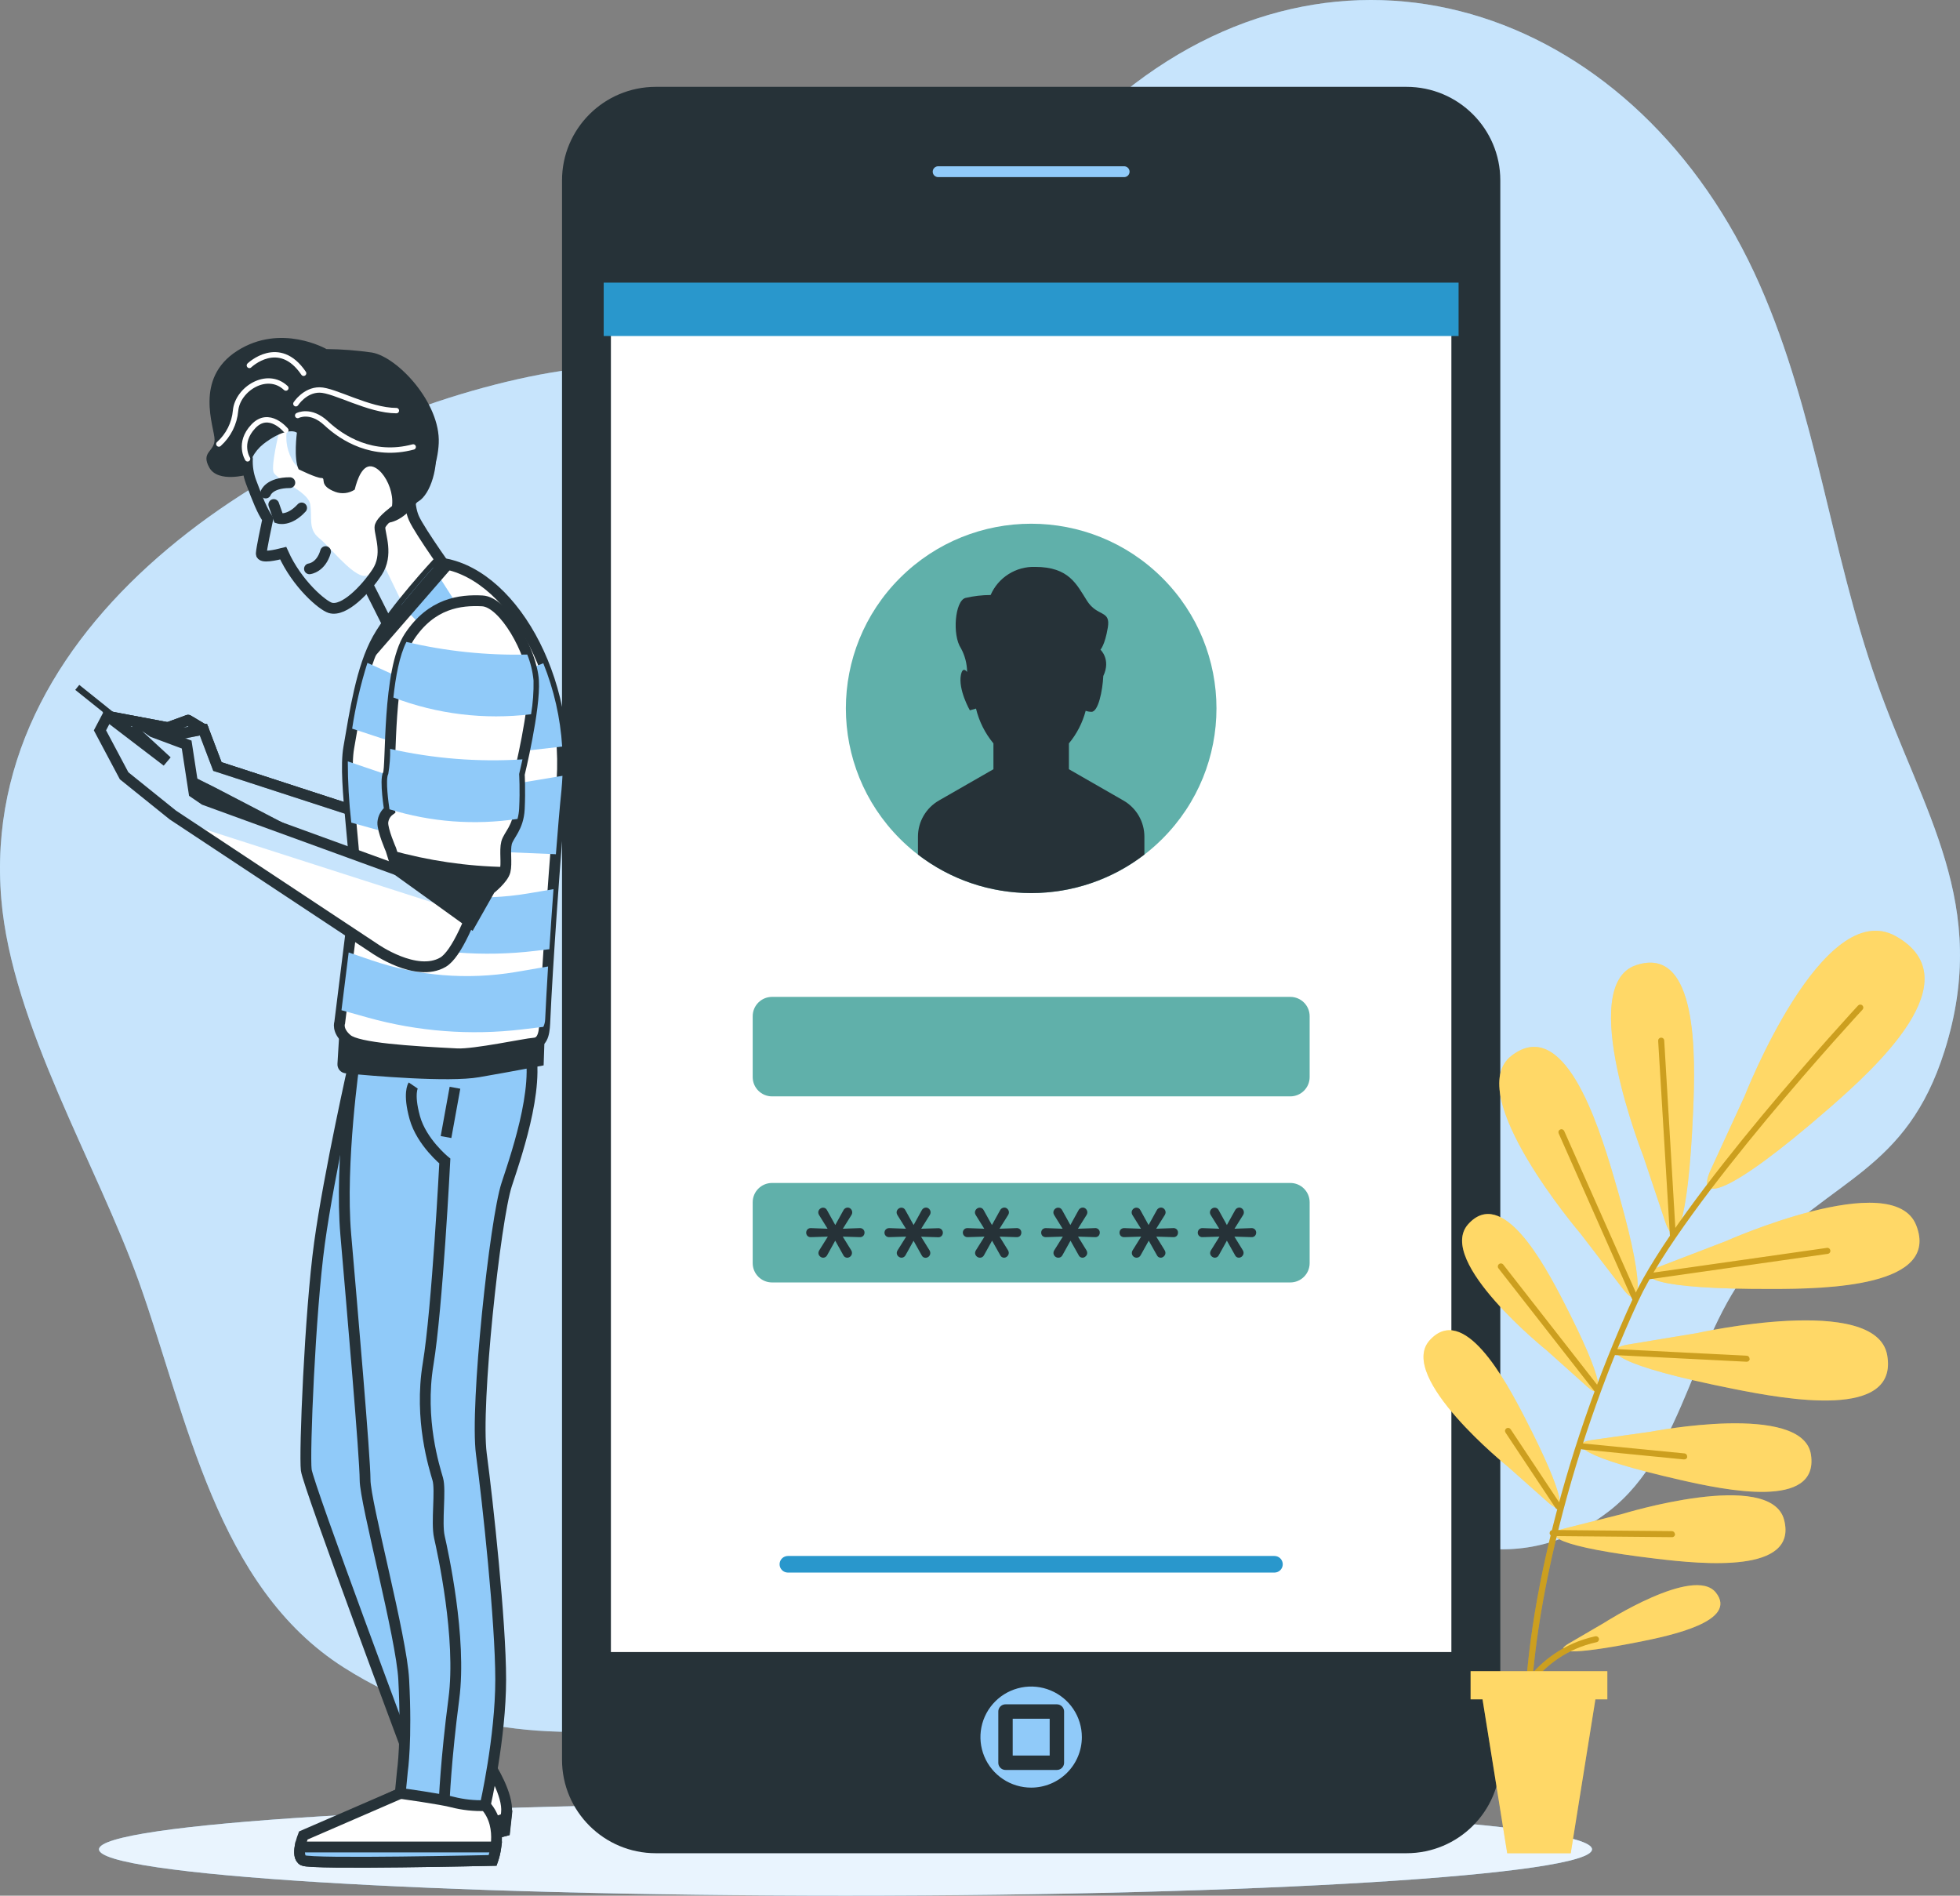 <svg width="182" height="176" viewBox="0 0 182 176" fill="none" xmlns="http://www.w3.org/2000/svg">
<rect x="0" y="0" width="182" height="176" fill="#808080" stroke="none"/>
<path d="M163.409 26.447C152.252 1.097 125.471 -8.448 104.341 8.572C96.09 15.213 90.942 25.781 80.839 30.021C71.359 33.998 59.35 32.828 49.099 34.982C27.269 39.539 -2.121 56.833 0.121 83.479C1.103 95.151 9.004 108.114 12.91 119.035C17.395 131.601 20.085 147.321 31.955 154.833C52.305 167.729 76.852 157.187 95.184 146.789C105.05 141.199 110.48 137.763 121.104 139.68C130.938 141.467 139.794 147.723 149.404 140.301C156.619 134.729 157.216 123.436 163.274 116.805C170.099 109.334 177.019 108.793 180.566 97.564C184.866 83.939 178.53 75.426 174.247 63.254C169.965 51.082 168.664 38.373 163.409 26.447Z" fill="#90CAF9"/>
<g opacity="0.7">
<path opacity="0.7" d="M163.409 26.447C152.252 1.097 125.471 -8.448 104.341 8.572C96.09 15.213 90.942 25.781 80.839 30.021C71.359 33.998 59.35 32.828 49.099 34.982C27.269 39.539 -2.121 56.833 0.121 83.479C1.103 95.151 9.004 108.114 12.91 119.035C17.395 131.601 20.085 147.321 31.955 154.833C52.305 167.729 76.852 157.187 95.184 146.789C105.05 141.199 110.48 137.763 121.104 139.68C130.938 141.467 139.794 147.723 149.404 140.301C156.619 134.729 157.216 123.436 163.274 116.805C170.099 109.334 177.019 108.793 180.566 97.564C184.866 83.939 178.53 75.426 174.247 63.254C169.965 51.082 168.664 38.373 163.409 26.447Z" fill="white"/>
</g>
<path d="M78.512 176C116.795 176 147.83 174.073 147.83 171.697C147.83 169.32 116.795 167.394 78.512 167.394C40.228 167.394 9.193 169.32 9.193 171.697C9.193 174.073 40.228 176 78.512 176Z" fill="#90CAF9"/>
<path opacity="0.8" d="M78.512 176C116.795 176 147.83 174.073 147.83 171.697C147.83 169.32 116.795 167.394 78.512 167.394C40.228 167.394 9.193 169.32 9.193 171.697C9.193 174.073 40.228 176 78.512 176Z" fill="white"/>
<path d="M130.601 8.063H60.901C56.089 8.063 52.188 11.95 52.188 16.745V163.376C52.188 168.172 56.089 172.059 60.901 172.059H130.601C135.413 172.059 139.314 168.172 139.314 163.376V16.745C139.314 11.95 135.413 8.063 130.601 8.063Z" fill="#263238"/>
<path d="M135.44 26.071H56.058V154.05H135.44V26.071Z" fill="white" stroke="#263238" stroke-width="1.337" stroke-miterlimit="10"/>
<path d="M107.918 77.894C114.638 71.198 114.638 60.342 107.918 53.646C101.199 46.95 90.304 46.95 83.585 53.646C76.865 60.342 76.865 71.198 83.585 77.894C90.304 84.59 101.199 84.59 107.918 77.894Z" fill="#60B0AA"/>
<path d="M118.341 146.003H73.166C73.064 146.003 72.964 145.984 72.87 145.945C72.775 145.907 72.69 145.851 72.618 145.779C72.546 145.708 72.489 145.623 72.45 145.529C72.41 145.436 72.39 145.335 72.39 145.234C72.39 145.132 72.409 145.032 72.448 144.937C72.487 144.843 72.544 144.758 72.616 144.686C72.688 144.614 72.774 144.557 72.869 144.519C72.963 144.48 73.064 144.46 73.166 144.461H118.341C118.443 144.461 118.544 144.481 118.637 144.52C118.731 144.559 118.817 144.616 118.888 144.688C118.96 144.759 119.017 144.845 119.055 144.939C119.094 145.032 119.113 145.133 119.113 145.234C119.113 145.438 119.031 145.633 118.887 145.778C118.742 145.922 118.546 146.003 118.341 146.003Z" fill="#2997CC"/>
<path d="M119.812 92.554H71.691C70.698 92.554 69.893 93.356 69.893 94.346V99.999C69.893 100.989 70.698 101.791 71.691 101.791H119.812C120.805 101.791 121.61 100.989 121.61 99.999V94.346C121.61 93.356 120.805 92.554 119.812 92.554Z" fill="#60B0AA"/>
<path d="M119.812 109.83H71.691C70.698 109.83 69.893 110.632 69.893 111.622V117.274C69.893 118.264 70.698 119.066 71.691 119.066H119.812C120.805 119.066 121.61 118.264 121.61 117.274V111.622C121.61 110.632 120.805 109.83 119.812 109.83Z" fill="#60B0AA"/>
<path d="M104.319 74.323L99.256 71.418V69.019C99.989 68.135 100.52 67.102 100.812 65.993C100.986 66.055 101.17 66.087 101.354 66.087C101.982 66.087 102.381 64.148 102.449 62.763C103.18 61.221 102.184 60.318 102.184 60.318C102.184 60.318 102.597 59.907 102.87 58.258C103.144 56.609 101.906 57.297 100.942 55.787C99.978 54.277 99.287 52.632 96.121 52.632C95.249 52.604 94.388 52.837 93.651 53.303C92.913 53.768 92.334 54.444 91.987 55.242C91.199 55.245 90.413 55.336 89.646 55.515C88.677 55.787 88.404 58.946 89.229 60.184C89.598 60.861 89.795 61.617 89.803 62.387C89.583 62.119 89.354 62.048 89.229 62.655C88.955 64.027 90.058 65.949 90.058 65.949L90.628 65.788C90.915 66.973 91.468 68.078 92.247 69.019V71.418L87.184 74.323C86.593 74.663 86.102 75.152 85.76 75.741C85.418 76.33 85.238 76.998 85.238 77.678V79.341C88.249 81.659 91.946 82.916 95.751 82.916C99.556 82.916 103.254 81.659 106.265 79.341V77.678C106.265 76.998 106.085 76.329 105.744 75.74C105.402 75.151 104.91 74.662 104.319 74.323Z" fill="#263238"/>
<path d="M76.444 116.77C76.328 116.768 76.217 116.721 76.135 116.64C76.091 116.601 76.055 116.552 76.031 116.498C76.008 116.445 75.995 116.386 75.996 116.327C75.997 116.247 76.02 116.168 76.063 116.099L76.87 114.812L75.296 114.861C75.237 114.865 75.177 114.856 75.122 114.836C75.066 114.815 75.016 114.782 74.973 114.741C74.9 114.659 74.86 114.553 74.86 114.444C74.86 114.334 74.9 114.228 74.973 114.146C75.015 114.103 75.065 114.07 75.121 114.048C75.177 114.026 75.237 114.017 75.296 114.021L76.848 114.079L76.05 112.797C76.006 112.727 75.983 112.647 75.982 112.565C75.982 112.506 75.994 112.447 76.018 112.393C76.042 112.339 76.077 112.291 76.121 112.252C76.204 112.17 76.315 112.124 76.431 112.122C76.507 112.123 76.582 112.145 76.646 112.186C76.71 112.227 76.762 112.286 76.794 112.355L77.561 113.735L78.319 112.364C78.355 112.29 78.41 112.228 78.479 112.184C78.547 112.14 78.627 112.116 78.709 112.113C78.766 112.114 78.822 112.126 78.873 112.149C78.925 112.172 78.971 112.205 79.009 112.247C79.092 112.332 79.137 112.446 79.135 112.565C79.135 112.641 79.115 112.717 79.076 112.784L78.265 114.079L79.839 114.021C79.899 114.017 79.959 114.026 80.014 114.048C80.07 114.07 80.12 114.103 80.162 114.146C80.238 114.226 80.28 114.332 80.278 114.441C80.278 114.552 80.237 114.659 80.162 114.741C80.12 114.782 80.069 114.815 80.013 114.836C79.958 114.856 79.898 114.865 79.839 114.861L78.256 114.812L79.045 116.086C79.089 116.157 79.113 116.239 79.112 116.323C79.112 116.441 79.065 116.555 78.981 116.639C78.897 116.722 78.783 116.77 78.664 116.77C78.587 116.769 78.512 116.745 78.448 116.702C78.385 116.659 78.335 116.599 78.305 116.528L77.556 115.188L76.812 116.528C76.779 116.598 76.727 116.658 76.662 116.701C76.597 116.743 76.522 116.767 76.444 116.77Z" fill="#263238"/>
<path d="M83.718 116.769C83.602 116.768 83.491 116.721 83.409 116.64C83.364 116.601 83.329 116.552 83.305 116.498C83.281 116.444 83.269 116.386 83.269 116.327C83.271 116.246 83.294 116.168 83.337 116.099L84.144 114.812L82.574 114.861C82.514 114.864 82.455 114.855 82.398 114.834C82.342 114.813 82.291 114.782 82.247 114.741C82.188 114.68 82.148 114.602 82.133 114.518C82.119 114.434 82.13 114.348 82.165 114.27C82.2 114.192 82.258 114.127 82.331 114.083C82.404 114.038 82.489 114.017 82.574 114.021L84.121 114.079L83.323 112.797C83.28 112.727 83.257 112.647 83.256 112.565C83.256 112.506 83.268 112.447 83.292 112.393C83.316 112.339 83.351 112.291 83.395 112.252C83.478 112.17 83.588 112.124 83.704 112.122C83.781 112.123 83.856 112.145 83.92 112.186C83.984 112.227 84.035 112.286 84.068 112.355L84.835 113.735L85.592 112.364C85.628 112.29 85.684 112.228 85.752 112.184C85.821 112.14 85.901 112.116 85.983 112.113C86.039 112.113 86.095 112.125 86.147 112.148C86.199 112.171 86.245 112.205 86.283 112.247C86.325 112.289 86.357 112.339 86.38 112.393C86.402 112.447 86.413 112.506 86.413 112.565C86.411 112.642 86.39 112.717 86.35 112.784L85.539 114.079L87.117 114.03C87.176 114.026 87.235 114.035 87.29 114.057C87.345 114.079 87.395 114.112 87.435 114.155C87.512 114.234 87.554 114.341 87.552 114.45C87.552 114.561 87.51 114.668 87.435 114.75C87.394 114.791 87.344 114.823 87.289 114.844C87.234 114.865 87.176 114.874 87.117 114.87L85.53 114.821L86.319 116.095C86.363 116.166 86.386 116.248 86.386 116.332C86.386 116.45 86.339 116.564 86.255 116.648C86.171 116.731 86.057 116.778 85.938 116.778C85.861 116.777 85.786 116.754 85.722 116.711C85.658 116.668 85.609 116.608 85.579 116.537L84.83 115.197L84.086 116.537C84.051 116.605 83.999 116.663 83.934 116.704C83.869 116.745 83.795 116.768 83.718 116.769Z" fill="#263238"/>
<path d="M90.996 116.769C90.878 116.769 90.765 116.722 90.682 116.64C90.638 116.6 90.603 116.552 90.579 116.498C90.555 116.444 90.542 116.386 90.543 116.327C90.544 116.246 90.567 116.168 90.61 116.099L91.417 114.812L89.848 114.861C89.763 114.865 89.68 114.843 89.608 114.799C89.536 114.755 89.478 114.69 89.443 114.613C89.408 114.537 89.397 114.451 89.41 114.368C89.424 114.285 89.463 114.208 89.52 114.146C89.563 114.103 89.614 114.07 89.67 114.048C89.727 114.027 89.787 114.018 89.848 114.021L91.395 114.079L90.597 112.797C90.553 112.727 90.53 112.647 90.529 112.565C90.531 112.506 90.544 112.448 90.568 112.394C90.591 112.341 90.626 112.292 90.668 112.252C90.752 112.169 90.865 112.123 90.982 112.122C91.058 112.124 91.132 112.146 91.195 112.187C91.259 112.228 91.309 112.286 91.341 112.355L92.108 113.735L92.866 112.364C92.902 112.29 92.957 112.228 93.026 112.184C93.095 112.14 93.174 112.116 93.256 112.113C93.313 112.113 93.369 112.125 93.421 112.148C93.472 112.171 93.519 112.205 93.556 112.247C93.598 112.289 93.631 112.339 93.653 112.393C93.675 112.447 93.687 112.506 93.686 112.565C93.685 112.642 93.663 112.717 93.624 112.784L92.812 114.079L94.39 114.021C94.448 114.016 94.507 114.022 94.562 114.041C94.618 114.06 94.668 114.09 94.711 114.13C94.753 114.169 94.787 114.218 94.809 114.272C94.831 114.325 94.841 114.383 94.839 114.441C94.84 114.552 94.8 114.658 94.727 114.741C94.684 114.782 94.634 114.815 94.578 114.835C94.523 114.856 94.463 114.865 94.404 114.861L92.821 114.812L93.606 116.086C93.65 116.157 93.673 116.239 93.673 116.323C93.671 116.381 93.659 116.439 93.635 116.493C93.611 116.546 93.577 116.595 93.534 116.635C93.495 116.677 93.448 116.711 93.395 116.734C93.343 116.757 93.286 116.769 93.229 116.769C93.153 116.768 93.079 116.745 93.016 116.702C92.953 116.659 92.904 116.598 92.875 116.528L92.121 115.188L91.377 116.528C91.343 116.601 91.29 116.662 91.222 116.705C91.154 116.747 91.076 116.77 90.996 116.769Z" fill="#263238"/>
<path d="M98.269 116.769C98.152 116.769 98.039 116.722 97.956 116.64C97.871 116.557 97.823 116.445 97.821 116.327C97.82 116.247 97.841 116.168 97.884 116.099L98.691 114.812L97.121 114.861C97.062 114.864 97.002 114.855 96.946 114.834C96.889 114.813 96.838 114.782 96.794 114.741C96.721 114.659 96.681 114.553 96.681 114.444C96.681 114.334 96.721 114.228 96.794 114.146C96.838 114.105 96.889 114.072 96.945 114.051C97.001 114.029 97.061 114.019 97.121 114.021L98.673 114.079L97.879 112.797C97.836 112.727 97.813 112.647 97.812 112.565C97.814 112.506 97.827 112.448 97.85 112.394C97.874 112.341 97.909 112.292 97.951 112.252C98.035 112.169 98.147 112.123 98.265 112.122C98.341 112.123 98.416 112.145 98.481 112.186C98.545 112.227 98.596 112.286 98.628 112.355L99.391 113.735L100.148 112.364C100.184 112.29 100.24 112.228 100.309 112.184C100.377 112.14 100.457 112.116 100.539 112.113C100.595 112.113 100.652 112.125 100.703 112.148C100.755 112.171 100.801 112.205 100.839 112.247C100.881 112.289 100.913 112.339 100.936 112.393C100.958 112.448 100.969 112.506 100.969 112.565C100.968 112.642 100.946 112.717 100.906 112.784L100.095 114.079L101.673 114.021C101.731 114.016 101.79 114.022 101.845 114.041C101.9 114.06 101.951 114.09 101.993 114.13C102.036 114.169 102.069 114.218 102.091 114.272C102.113 114.325 102.124 114.383 102.122 114.441C102.123 114.552 102.083 114.658 102.009 114.741C101.967 114.782 101.917 114.815 101.861 114.836C101.805 114.856 101.746 114.865 101.687 114.861L100.104 114.812L100.888 116.086C100.933 116.157 100.956 116.239 100.956 116.323C100.956 116.382 100.944 116.44 100.92 116.494C100.896 116.548 100.861 116.596 100.817 116.635C100.778 116.677 100.73 116.711 100.678 116.734C100.626 116.757 100.569 116.769 100.512 116.769C100.435 116.768 100.361 116.745 100.298 116.702C100.235 116.659 100.186 116.599 100.157 116.528L99.404 115.188L98.66 116.528C98.626 116.602 98.57 116.664 98.501 116.707C98.432 116.75 98.351 116.772 98.269 116.769Z" fill="#263238"/>
<path d="M105.543 116.769C105.425 116.769 105.313 116.722 105.229 116.64C105.16 116.57 105.115 116.479 105.103 116.381C105.091 116.283 105.112 116.184 105.162 116.099L105.964 114.812L104.395 114.861C104.335 114.864 104.275 114.855 104.219 114.834C104.163 114.813 104.111 114.782 104.068 114.741C103.994 114.659 103.954 114.553 103.954 114.444C103.954 114.334 103.994 114.228 104.068 114.146C104.111 114.105 104.162 114.072 104.219 114.051C104.275 114.029 104.335 114.019 104.395 114.021L105.947 114.079L105.148 112.797C105.105 112.727 105.082 112.647 105.081 112.565C105.083 112.447 105.131 112.334 105.216 112.252C105.299 112.169 105.412 112.123 105.53 112.122C105.606 112.123 105.681 112.145 105.745 112.186C105.809 112.227 105.86 112.286 105.893 112.355L106.655 113.735L107.413 112.364C107.449 112.29 107.504 112.228 107.573 112.184C107.642 112.14 107.721 112.116 107.803 112.113C107.86 112.113 107.917 112.125 107.97 112.148C108.022 112.171 108.069 112.205 108.108 112.247C108.19 112.332 108.235 112.446 108.234 112.565C108.232 112.642 108.21 112.717 108.171 112.784L107.359 114.079L108.938 114.021C108.996 114.016 109.054 114.022 109.109 114.041C109.165 114.06 109.215 114.09 109.258 114.13C109.3 114.169 109.334 114.218 109.356 114.272C109.378 114.325 109.388 114.383 109.386 114.441C109.387 114.552 109.347 114.658 109.274 114.741C109.232 114.782 109.181 114.815 109.125 114.835C109.07 114.856 109.01 114.865 108.951 114.861L107.368 114.812L108.153 116.086C108.197 116.157 108.22 116.239 108.22 116.323C108.221 116.382 108.208 116.44 108.184 116.494C108.16 116.548 108.125 116.596 108.081 116.635C108.042 116.677 107.995 116.711 107.942 116.734C107.89 116.757 107.833 116.769 107.776 116.769C107.7 116.768 107.626 116.745 107.563 116.702C107.5 116.659 107.451 116.598 107.422 116.528L106.669 115.188L105.924 116.528C105.891 116.601 105.837 116.662 105.769 116.705C105.702 116.747 105.623 116.77 105.543 116.769Z" fill="#263238"/>
<path d="M112.817 116.769C112.701 116.768 112.59 116.721 112.507 116.64C112.463 116.601 112.428 116.552 112.404 116.498C112.38 116.444 112.368 116.386 112.368 116.327C112.37 116.246 112.393 116.168 112.436 116.099L113.238 114.812L111.669 114.861C111.611 114.866 111.553 114.858 111.498 114.839C111.444 114.82 111.394 114.789 111.352 114.75C111.309 114.71 111.276 114.662 111.253 114.609C111.231 114.556 111.219 114.499 111.22 114.441C111.22 114.387 111.231 114.332 111.251 114.282C111.272 114.231 111.303 114.185 111.341 114.146C111.383 114.103 111.433 114.07 111.489 114.048C111.545 114.026 111.604 114.017 111.664 114.021L113.216 114.079L112.418 112.797C112.374 112.727 112.351 112.647 112.35 112.565C112.352 112.447 112.4 112.334 112.485 112.252C112.568 112.169 112.681 112.123 112.799 112.122C112.875 112.123 112.95 112.145 113.014 112.186C113.078 112.227 113.13 112.286 113.162 112.355L113.924 113.735L114.687 112.364C114.722 112.291 114.777 112.229 114.845 112.185C114.913 112.141 114.991 112.116 115.072 112.113C115.13 112.113 115.187 112.125 115.239 112.148C115.292 112.171 115.339 112.205 115.377 112.247C115.46 112.332 115.505 112.446 115.503 112.565C115.503 112.641 115.482 112.717 115.444 112.784L114.633 114.079L116.207 114.021C116.267 114.017 116.326 114.026 116.382 114.048C116.438 114.07 116.488 114.103 116.53 114.146C116.606 114.226 116.648 114.332 116.646 114.441C116.646 114.552 116.604 114.659 116.53 114.741C116.487 114.782 116.437 114.815 116.381 114.835C116.326 114.856 116.266 114.865 116.207 114.861L114.624 114.812L115.409 116.086C115.453 116.157 115.476 116.239 115.476 116.323C115.474 116.44 115.426 116.553 115.341 116.635C115.26 116.718 115.149 116.767 115.032 116.769C114.956 116.768 114.881 116.745 114.819 116.702C114.756 116.659 114.707 116.598 114.678 116.528L113.924 115.188L113.18 116.528C113.148 116.598 113.097 116.657 113.033 116.7C112.968 116.742 112.894 116.767 112.817 116.769Z" fill="#263238"/>
<g style="mix-blend-mode:multiply">
<path d="M135.44 26.241H56.058V31.197H135.44V26.241Z" fill="#2997CC"/>
</g>
<path d="M104.381 17.112H87.117C86.805 17.112 86.506 16.989 86.286 16.769C86.066 16.549 85.942 16.252 85.942 15.941C85.942 15.631 86.066 15.333 86.286 15.113C86.506 14.894 86.805 14.77 87.117 14.77H104.381C104.693 14.77 104.992 14.894 105.212 15.113C105.433 15.333 105.556 15.631 105.556 15.941C105.556 16.252 105.433 16.549 105.212 16.769C104.992 16.989 104.693 17.112 104.381 17.112Z" fill="#90CAF9" stroke="#263238" stroke-width="1.337" stroke-linecap="round" stroke-linejoin="round"/>
<path d="M100.458 161.281C100.458 160.352 100.183 159.444 99.666 158.672C99.149 157.9 98.414 157.298 97.553 156.942C96.692 156.586 95.745 156.493 94.832 156.674C93.918 156.855 93.078 157.302 92.42 157.958C91.761 158.615 91.312 159.451 91.131 160.362C90.949 161.272 91.043 162.216 91.4 163.074C91.757 163.931 92.361 164.664 93.136 165.179C93.911 165.694 94.822 165.969 95.754 165.968C97.001 165.967 98.197 165.473 99.079 164.594C99.96 163.715 100.456 162.523 100.458 161.281Z" fill="#90CAF9"/>
<path d="M98.139 158.904H93.368V163.658H98.139V158.904Z" fill="#90CAF9" stroke="#263238" stroke-width="1.337" stroke-linecap="round" stroke-linejoin="round"/>
<path d="M152.588 107.327C152.588 107.327 146.337 91.5 151.902 89.618C157.696 87.657 157.44 98.109 157.216 103.203C156.745 114.088 155.539 116.113 154.637 113.454L152.588 107.327ZM150.709 119.674C152.426 121.908 152.911 119.594 149.812 109.142C148.359 104.226 145.202 94.284 140.359 98.015C135.709 101.59 146.776 114.549 146.776 114.549L150.709 119.674ZM147.391 128.745C149.027 130.193 149.059 128.365 145.171 120.818C143.346 117.283 139.485 110.129 136.323 113.668C133.287 117.082 143.633 125.38 143.633 125.38L147.391 128.745ZM143.803 139.532C145.44 140.985 145.471 139.152 141.583 131.61C139.758 128.075 135.897 120.916 132.736 124.46C129.718 127.883 140.032 136.181 140.032 136.181L143.803 139.532ZM154.162 117.574C151.543 118.593 153.624 119.701 164.561 119.67C169.691 119.67 180.166 119.437 177.933 113.758C175.794 108.302 160.216 115.25 160.216 115.25L154.162 117.574ZM151.18 124.831C148.409 125.309 150.229 126.81 160.956 128.946C165.983 129.952 176.292 131.806 175.238 125.818C174.229 120.045 157.574 123.772 157.574 123.772L151.18 124.831ZM147.844 133.692C145.485 134.031 146.991 135.341 156.009 137.396C160.238 138.361 168.915 140.171 168.162 135.064C167.444 130.148 153.274 132.928 153.274 132.928L147.844 133.692ZM145.31 141.901C143 142.486 144.637 143.63 153.83 144.72C158.135 145.23 166.956 146.114 165.669 141.114C164.427 136.315 150.633 140.564 150.633 140.564L145.31 141.901ZM158.826 108.668C157.48 111.671 160.274 111.215 169.772 102.957C174.22 99.083 183.144 90.977 176.077 86.942C169.292 83.063 161.996 101.777 161.996 101.777L158.826 108.668ZM145.66 152.594C144.238 153.421 145.633 153.742 152.153 152.446C155.211 151.843 161.431 150.503 159.328 147.857C157.292 145.31 148.951 150.672 148.951 150.672L145.66 152.594Z" fill="#FFC727"/>
<path opacity="0.3" d="M152.588 107.327C152.588 107.327 146.337 91.5 151.902 89.618C157.696 87.657 157.44 98.109 157.216 103.203C156.745 114.088 155.539 116.113 154.637 113.454L152.588 107.327ZM150.709 119.674C152.426 121.908 152.911 119.594 149.812 109.142C148.359 104.226 145.202 94.284 140.359 98.015C135.709 101.59 146.776 114.549 146.776 114.549L150.709 119.674ZM147.391 128.745C149.027 130.193 149.059 128.365 145.171 120.818C143.346 117.283 139.485 110.129 136.323 113.668C133.287 117.082 143.633 125.38 143.633 125.38L147.391 128.745ZM143.803 139.532C145.44 140.985 145.471 139.152 141.583 131.61C139.758 128.075 135.897 120.916 132.736 124.46C129.718 127.883 140.032 136.181 140.032 136.181L143.803 139.532ZM154.162 117.574C151.543 118.593 153.624 119.701 164.561 119.67C169.691 119.67 180.166 119.437 177.933 113.758C175.794 108.302 160.216 115.25 160.216 115.25L154.162 117.574ZM151.18 124.831C148.409 125.309 150.229 126.81 160.956 128.946C165.983 129.952 176.292 131.806 175.238 125.818C174.229 120.045 157.574 123.772 157.574 123.772L151.18 124.831ZM147.844 133.692C145.485 134.031 146.991 135.341 156.009 137.396C160.238 138.361 168.915 140.171 168.162 135.064C167.444 130.148 153.274 132.928 153.274 132.928L147.844 133.692ZM145.31 141.901C143 142.486 144.637 143.63 153.83 144.72C158.135 145.23 166.956 146.114 165.669 141.114C164.427 136.315 150.633 140.564 150.633 140.564L145.31 141.901ZM158.826 108.668C157.48 111.671 160.274 111.215 169.772 102.957C174.22 99.083 183.144 90.977 176.077 86.942C169.292 83.063 161.996 101.777 161.996 101.777L158.826 108.668ZM145.66 152.594C144.238 153.421 145.633 153.742 152.153 152.446C155.211 151.843 161.431 150.503 159.328 147.857C157.292 145.31 148.951 150.672 148.951 150.672L145.66 152.594Z" fill="white"/>
<path d="M155.346 114.696L154.256 96.63L155.346 114.696ZM151.897 120.657L145.009 105.12L151.897 120.657ZM169.673 116.139L153.166 118.499L169.673 116.139ZM148.328 129.031L139.39 117.605L148.328 129.031ZM149.897 125.528L162.211 126.145L149.897 125.528ZM146.982 134.291L156.399 135.22L146.982 134.291ZM144.709 139.859L140.032 132.847L144.709 139.859ZM144.171 142.334L155.242 142.437L144.171 142.334ZM141.929 163.032C142.003 163.027 142.072 162.992 142.12 162.936C142.169 162.88 142.194 162.807 142.189 162.733C141.485 152.196 145.574 134.939 152.135 120.773C156.328 111.72 172.763 93.926 172.938 93.748C172.99 93.695 173.02 93.623 173.02 93.549C173.02 93.474 172.99 93.403 172.938 93.35C172.912 93.324 172.881 93.303 172.847 93.289C172.813 93.275 172.777 93.268 172.74 93.268C172.704 93.268 172.667 93.275 172.633 93.289C172.6 93.303 172.569 93.324 172.543 93.35C172.377 93.528 155.875 111.389 151.646 120.523C144.964 135.032 140.928 151.977 141.646 162.769C141.652 162.84 141.684 162.906 141.736 162.955C141.788 163.004 141.857 163.032 141.929 163.032ZM155.341 114.973C155.415 114.969 155.485 114.935 155.534 114.88C155.584 114.825 155.609 114.752 155.606 114.678L154.534 96.603C154.532 96.566 154.523 96.53 154.507 96.497C154.491 96.463 154.469 96.434 154.442 96.409C154.414 96.385 154.382 96.366 154.347 96.354C154.312 96.342 154.275 96.337 154.238 96.339C154.164 96.344 154.094 96.377 154.045 96.433C153.995 96.488 153.97 96.56 153.973 96.634L155.063 114.701C155.067 114.772 155.097 114.839 155.149 114.888C155.201 114.937 155.27 114.964 155.341 114.964V114.973ZM151.996 120.912C152.063 120.882 152.116 120.826 152.142 120.758C152.169 120.689 152.168 120.613 152.139 120.545L145.247 105.008C145.217 104.941 145.162 104.888 145.093 104.861C145.024 104.834 144.947 104.836 144.879 104.865C144.811 104.895 144.758 104.95 144.731 105.019C144.704 105.088 144.706 105.164 144.736 105.232L151.624 120.769C151.645 120.819 151.681 120.861 151.726 120.891C151.772 120.922 151.825 120.938 151.879 120.939C151.926 120.941 151.972 120.932 152.014 120.912H151.996ZM153.189 118.767L169.686 116.416C169.726 116.416 169.766 116.406 169.802 116.389C169.838 116.372 169.87 116.348 169.895 116.318C169.921 116.288 169.941 116.252 169.952 116.214C169.963 116.176 169.966 116.136 169.961 116.097C169.955 116.057 169.941 116.02 169.92 115.986C169.899 115.952 169.871 115.923 169.838 115.901C169.805 115.879 169.768 115.864 169.728 115.858C169.689 115.851 169.649 115.853 169.61 115.862L153.112 118.213C153.039 118.218 152.97 118.251 152.921 118.307C152.872 118.362 152.848 118.434 152.852 118.508C152.857 118.581 152.891 118.65 152.946 118.698C153.002 118.747 153.075 118.772 153.148 118.767H153.189ZM148.485 129.255C148.543 129.209 148.581 129.142 148.59 129.068C148.6 128.995 148.579 128.92 148.534 128.861L139.592 117.413C139.546 117.354 139.479 117.315 139.404 117.305C139.33 117.296 139.255 117.316 139.195 117.362C139.136 117.407 139.097 117.475 139.087 117.549C139.078 117.623 139.098 117.698 139.144 117.757L148.103 129.223C148.129 129.257 148.163 129.284 148.201 129.302C148.239 129.321 148.281 129.331 148.323 129.331C148.39 129.327 148.454 129.3 148.503 129.255H148.485ZM162.458 126.158C162.46 126.084 162.433 126.012 162.383 125.958C162.333 125.903 162.263 125.871 162.189 125.867L149.897 125.246C149.828 125.251 149.763 125.281 149.715 125.33C149.666 125.38 149.638 125.445 149.634 125.514C149.631 125.583 149.653 125.65 149.697 125.704C149.74 125.758 149.802 125.794 149.87 125.805L162.184 126.426C162.258 126.428 162.331 126.402 162.385 126.352C162.44 126.301 162.472 126.232 162.476 126.158H162.458ZM156.66 135.247C156.664 135.21 156.661 135.173 156.65 135.137C156.64 135.102 156.623 135.069 156.599 135.04C156.576 135.011 156.547 134.987 156.514 134.97C156.481 134.953 156.445 134.942 156.408 134.939L146.991 134.014C146.955 134.01 146.918 134.014 146.883 134.024C146.848 134.035 146.815 134.052 146.786 134.075C146.758 134.099 146.735 134.127 146.718 134.16C146.7 134.192 146.69 134.227 146.686 134.264C146.68 134.337 146.703 134.41 146.75 134.467C146.797 134.524 146.864 134.56 146.937 134.568L156.355 135.497H156.381C156.454 135.502 156.525 135.479 156.581 135.432C156.636 135.385 156.671 135.319 156.677 135.247H156.66ZM144.843 140.091C144.906 140.05 144.949 139.986 144.964 139.913C144.979 139.84 144.965 139.764 144.924 139.702L140.269 132.691C140.227 132.631 140.162 132.589 140.09 132.575C140.017 132.561 139.941 132.575 139.879 132.615C139.817 132.656 139.773 132.72 139.758 132.793C139.743 132.866 139.758 132.941 139.798 133.004L144.453 140.015C144.48 140.053 144.515 140.085 144.557 140.106C144.598 140.128 144.644 140.14 144.691 140.14C144.752 140.143 144.812 140.126 144.861 140.091H144.843ZM155.525 142.437C155.524 142.363 155.494 142.293 155.443 142.241C155.391 142.188 155.321 142.158 155.247 142.155L144.175 142.053C144.101 142.053 144.031 142.082 143.979 142.134C143.926 142.186 143.897 142.256 143.897 142.33C143.896 142.367 143.902 142.403 143.916 142.438C143.929 142.472 143.95 142.503 143.976 142.53C144.002 142.556 144.033 142.577 144.067 142.591C144.101 142.605 144.138 142.612 144.175 142.611L155.247 142.714C155.285 142.716 155.323 142.71 155.358 142.697C155.394 142.684 155.426 142.664 155.454 142.638C155.481 142.612 155.504 142.581 155.519 142.546C155.534 142.512 155.542 142.475 155.543 142.437H155.525ZM140.668 158.935C140.691 158.886 142.579 153.702 148.256 152.464C148.329 152.448 148.393 152.404 148.433 152.341C148.473 152.278 148.487 152.202 148.471 152.129C148.453 152.058 148.408 151.996 148.345 151.957C148.283 151.918 148.207 151.904 148.135 151.919C142.148 153.224 140.162 158.698 140.139 158.752C140.116 158.822 140.121 158.899 140.154 158.966C140.187 159.032 140.244 159.084 140.314 159.109H140.404C140.463 159.114 140.523 159.1 140.574 159.069C140.625 159.037 140.664 158.99 140.686 158.935H140.668ZM141.929 163.032C142.003 163.027 142.072 162.992 142.12 162.936C142.169 162.88 142.194 162.807 142.189 162.733C141.485 152.196 145.574 134.939 152.135 120.773C156.328 111.72 172.763 93.926 172.938 93.748C172.99 93.695 173.02 93.623 173.02 93.549C173.02 93.474 172.99 93.403 172.938 93.35C172.912 93.324 172.881 93.303 172.847 93.289C172.813 93.275 172.777 93.268 172.74 93.268C172.704 93.268 172.667 93.275 172.633 93.289C172.6 93.303 172.569 93.324 172.543 93.35C172.377 93.528 155.875 111.389 151.646 120.523C144.964 135.032 140.928 151.977 141.646 162.769C141.652 162.84 141.684 162.906 141.736 162.955C141.788 163.004 141.857 163.032 141.929 163.032ZM155.341 114.973C155.415 114.969 155.485 114.935 155.534 114.88C155.584 114.825 155.609 114.752 155.606 114.678L154.534 96.603C154.532 96.566 154.523 96.53 154.507 96.497C154.491 96.463 154.469 96.434 154.442 96.409C154.414 96.385 154.382 96.366 154.347 96.354C154.312 96.342 154.275 96.337 154.238 96.339C154.164 96.344 154.094 96.377 154.045 96.433C153.995 96.488 153.97 96.56 153.973 96.634L155.063 114.701C155.067 114.772 155.097 114.839 155.149 114.888C155.201 114.937 155.27 114.964 155.341 114.964V114.973ZM151.996 120.912C152.063 120.882 152.116 120.826 152.142 120.758C152.169 120.689 152.168 120.613 152.139 120.545L145.247 105.008C145.217 104.941 145.162 104.888 145.093 104.861C145.024 104.834 144.947 104.836 144.879 104.865C144.811 104.895 144.758 104.95 144.731 105.019C144.704 105.088 144.706 105.164 144.736 105.232L151.624 120.769C151.645 120.819 151.681 120.861 151.726 120.891C151.772 120.922 151.825 120.938 151.879 120.939C151.926 120.941 151.972 120.932 152.014 120.912H151.996ZM153.189 118.767L169.686 116.416C169.726 116.416 169.766 116.406 169.802 116.389C169.838 116.372 169.87 116.348 169.895 116.318C169.921 116.288 169.941 116.252 169.952 116.214C169.963 116.176 169.966 116.136 169.961 116.097C169.955 116.057 169.941 116.02 169.92 115.986C169.899 115.952 169.871 115.923 169.838 115.901C169.805 115.879 169.768 115.864 169.728 115.858C169.689 115.851 169.649 115.853 169.61 115.862L153.112 118.213C153.039 118.218 152.97 118.251 152.921 118.307C152.872 118.362 152.848 118.434 152.852 118.508C152.857 118.581 152.891 118.65 152.946 118.698C153.002 118.747 153.075 118.772 153.148 118.767H153.189ZM148.485 129.255C148.543 129.209 148.581 129.142 148.59 129.068C148.6 128.995 148.579 128.92 148.534 128.861L139.592 117.413C139.569 117.384 139.541 117.359 139.509 117.341C139.477 117.322 139.441 117.31 139.404 117.305C139.368 117.301 139.33 117.303 139.294 117.313C139.258 117.322 139.225 117.339 139.195 117.362C139.166 117.384 139.141 117.412 139.123 117.444C139.104 117.477 139.092 117.512 139.087 117.549C139.083 117.585 139.085 117.623 139.095 117.658C139.104 117.694 139.121 117.728 139.144 117.757L148.103 129.223C148.129 129.257 148.163 129.284 148.201 129.302C148.239 129.321 148.281 129.331 148.323 129.331C148.39 129.327 148.454 129.3 148.503 129.255H148.485ZM162.458 126.158C162.46 126.084 162.433 126.012 162.383 125.958C162.333 125.903 162.263 125.871 162.189 125.867L149.897 125.246C149.828 125.251 149.763 125.281 149.715 125.33C149.666 125.38 149.638 125.445 149.634 125.514C149.631 125.583 149.653 125.65 149.697 125.704C149.74 125.758 149.802 125.794 149.87 125.805L162.184 126.426C162.258 126.428 162.331 126.402 162.385 126.352C162.44 126.301 162.472 126.232 162.476 126.158H162.458ZM156.66 135.247C156.664 135.21 156.661 135.173 156.65 135.137C156.64 135.102 156.623 135.069 156.599 135.04C156.576 135.011 156.547 134.987 156.514 134.97C156.481 134.953 156.445 134.942 156.408 134.939L146.991 134.014C146.955 134.01 146.918 134.014 146.883 134.024C146.848 134.035 146.815 134.052 146.786 134.075C146.758 134.099 146.735 134.127 146.718 134.16C146.7 134.192 146.69 134.227 146.686 134.264C146.68 134.337 146.703 134.41 146.75 134.467C146.797 134.524 146.864 134.56 146.937 134.568L156.355 135.497H156.381C156.454 135.502 156.525 135.479 156.581 135.432C156.636 135.385 156.671 135.319 156.677 135.247H156.66ZM144.843 140.091C144.906 140.05 144.949 139.986 144.964 139.913C144.979 139.84 144.965 139.764 144.924 139.702L140.269 132.691C140.227 132.631 140.162 132.589 140.09 132.575C140.017 132.561 139.941 132.575 139.879 132.615C139.817 132.656 139.773 132.72 139.758 132.793C139.743 132.866 139.758 132.941 139.798 133.004L144.453 140.015C144.48 140.053 144.515 140.085 144.557 140.106C144.598 140.128 144.644 140.14 144.691 140.14C144.752 140.143 144.812 140.126 144.861 140.091H144.843ZM155.525 142.437C155.524 142.363 155.494 142.293 155.443 142.241C155.391 142.188 155.321 142.158 155.247 142.155L144.175 142.053C144.101 142.053 144.031 142.082 143.979 142.134C143.926 142.186 143.897 142.256 143.897 142.33C143.896 142.367 143.902 142.403 143.916 142.438C143.929 142.472 143.95 142.503 143.976 142.53C144.002 142.556 144.033 142.577 144.067 142.591C144.101 142.605 144.138 142.612 144.175 142.611L155.247 142.714C155.285 142.716 155.323 142.71 155.358 142.697C155.394 142.684 155.426 142.664 155.454 142.638C155.481 142.612 155.504 142.581 155.519 142.546C155.534 142.512 155.542 142.475 155.543 142.437H155.525ZM140.668 158.935C140.691 158.886 142.579 153.702 148.256 152.464C148.329 152.448 148.393 152.404 148.433 152.341C148.473 152.278 148.487 152.202 148.471 152.129C148.453 152.058 148.408 151.996 148.345 151.957C148.283 151.918 148.207 151.904 148.135 151.919C142.148 153.224 140.162 158.698 140.139 158.752C140.116 158.822 140.121 158.899 140.154 158.966C140.187 159.032 140.244 159.084 140.314 159.109H140.404C140.463 159.114 140.523 159.1 140.574 159.069C140.625 159.037 140.664 158.99 140.686 158.935H140.668Z" fill="#FFC727"/>
<path opacity="0.2" d="M155.346 114.696L154.256 96.63L155.346 114.696ZM151.897 120.657L145.009 105.12L151.897 120.657ZM169.673 116.139L153.166 118.499L169.673 116.139ZM148.328 129.031L139.39 117.605L148.328 129.031ZM149.897 125.528L162.211 126.145L149.897 125.528ZM146.982 134.291L156.399 135.22L146.982 134.291ZM144.709 139.859L140.032 132.847L144.709 139.859ZM144.171 142.334L155.242 142.437L144.171 142.334ZM141.929 163.032C142.003 163.027 142.072 162.992 142.12 162.936C142.169 162.88 142.194 162.807 142.189 162.733C141.485 152.196 145.574 134.939 152.135 120.773C156.328 111.72 172.763 93.926 172.938 93.748C172.99 93.695 173.02 93.623 173.02 93.549C173.02 93.474 172.99 93.403 172.938 93.35C172.912 93.324 172.881 93.303 172.847 93.289C172.813 93.275 172.777 93.268 172.74 93.268C172.704 93.268 172.667 93.275 172.633 93.289C172.6 93.303 172.569 93.324 172.543 93.35C172.377 93.528 155.875 111.389 151.646 120.523C144.964 135.032 140.928 151.977 141.646 162.769C141.652 162.84 141.684 162.906 141.736 162.955C141.788 163.004 141.857 163.032 141.929 163.032ZM155.341 114.973C155.415 114.969 155.485 114.935 155.534 114.88C155.584 114.825 155.609 114.752 155.606 114.678L154.534 96.603C154.532 96.566 154.523 96.53 154.507 96.497C154.491 96.463 154.469 96.434 154.442 96.409C154.414 96.385 154.382 96.366 154.347 96.354C154.312 96.342 154.275 96.337 154.238 96.339C154.164 96.344 154.094 96.377 154.045 96.433C153.995 96.488 153.97 96.56 153.973 96.634L155.063 114.701C155.067 114.772 155.097 114.839 155.149 114.888C155.201 114.937 155.27 114.964 155.341 114.964V114.973ZM151.996 120.912C152.063 120.882 152.116 120.826 152.142 120.758C152.169 120.689 152.168 120.613 152.139 120.545L145.247 105.008C145.217 104.941 145.162 104.888 145.093 104.861C145.024 104.834 144.947 104.836 144.879 104.865C144.811 104.895 144.758 104.95 144.731 105.019C144.704 105.088 144.706 105.164 144.736 105.232L151.624 120.769C151.645 120.819 151.681 120.861 151.726 120.891C151.772 120.922 151.825 120.938 151.879 120.939C151.926 120.941 151.972 120.932 152.014 120.912H151.996ZM153.189 118.767L169.686 116.416C169.726 116.416 169.766 116.406 169.802 116.389C169.838 116.372 169.87 116.348 169.895 116.318C169.921 116.288 169.941 116.252 169.952 116.214C169.963 116.176 169.966 116.136 169.961 116.097C169.955 116.057 169.941 116.02 169.92 115.986C169.899 115.952 169.871 115.923 169.838 115.901C169.805 115.879 169.768 115.864 169.728 115.858C169.689 115.851 169.649 115.853 169.61 115.862L153.112 118.213C153.039 118.218 152.97 118.251 152.921 118.307C152.872 118.362 152.848 118.434 152.852 118.508C152.857 118.581 152.891 118.65 152.946 118.698C153.002 118.747 153.075 118.772 153.148 118.767H153.189ZM148.485 129.255C148.543 129.209 148.581 129.142 148.59 129.068C148.6 128.995 148.579 128.92 148.534 128.861L139.592 117.413C139.546 117.354 139.479 117.315 139.404 117.305C139.33 117.296 139.255 117.316 139.195 117.362C139.136 117.407 139.097 117.475 139.087 117.549C139.078 117.623 139.098 117.698 139.144 117.757L148.103 129.223C148.129 129.257 148.163 129.284 148.201 129.302C148.239 129.321 148.281 129.331 148.323 129.331C148.39 129.327 148.454 129.3 148.503 129.255H148.485ZM162.458 126.158C162.46 126.084 162.433 126.012 162.383 125.958C162.333 125.903 162.263 125.871 162.189 125.867L149.897 125.246C149.828 125.251 149.763 125.281 149.715 125.33C149.666 125.38 149.638 125.445 149.634 125.514C149.631 125.583 149.653 125.65 149.697 125.704C149.74 125.758 149.802 125.794 149.87 125.805L162.184 126.426C162.258 126.428 162.331 126.402 162.385 126.352C162.44 126.301 162.472 126.232 162.476 126.158H162.458ZM156.66 135.247C156.664 135.21 156.661 135.173 156.65 135.137C156.64 135.102 156.623 135.069 156.599 135.04C156.576 135.011 156.547 134.987 156.514 134.97C156.481 134.953 156.445 134.942 156.408 134.939L146.991 134.014C146.955 134.01 146.918 134.014 146.883 134.024C146.848 134.035 146.815 134.052 146.786 134.075C146.758 134.099 146.735 134.127 146.718 134.16C146.7 134.192 146.69 134.227 146.686 134.264C146.68 134.337 146.703 134.41 146.75 134.467C146.797 134.524 146.864 134.56 146.937 134.568L156.355 135.497H156.381C156.454 135.502 156.525 135.479 156.581 135.432C156.636 135.385 156.671 135.319 156.677 135.247H156.66ZM144.843 140.091C144.906 140.05 144.949 139.986 144.964 139.913C144.979 139.84 144.965 139.764 144.924 139.702L140.269 132.691C140.227 132.631 140.162 132.589 140.09 132.575C140.017 132.561 139.941 132.575 139.879 132.615C139.817 132.656 139.773 132.72 139.758 132.793C139.743 132.866 139.758 132.941 139.798 133.004L144.453 140.015C144.48 140.053 144.515 140.085 144.557 140.106C144.598 140.128 144.644 140.14 144.691 140.14C144.752 140.143 144.812 140.126 144.861 140.091H144.843ZM155.525 142.437C155.524 142.363 155.494 142.293 155.443 142.241C155.391 142.188 155.321 142.158 155.247 142.155L144.175 142.053C144.101 142.053 144.031 142.082 143.979 142.134C143.926 142.186 143.897 142.256 143.897 142.33C143.896 142.367 143.902 142.403 143.916 142.438C143.929 142.472 143.95 142.503 143.976 142.53C144.002 142.556 144.033 142.577 144.067 142.591C144.101 142.605 144.138 142.612 144.175 142.611L155.247 142.714C155.285 142.716 155.323 142.71 155.358 142.697C155.394 142.684 155.426 142.664 155.454 142.638C155.481 142.612 155.504 142.581 155.519 142.546C155.534 142.512 155.542 142.475 155.543 142.437H155.525ZM140.668 158.935C140.691 158.886 142.579 153.702 148.256 152.464C148.329 152.448 148.393 152.404 148.433 152.341C148.473 152.278 148.487 152.202 148.471 152.129C148.453 152.058 148.408 151.996 148.345 151.957C148.283 151.918 148.207 151.904 148.135 151.919C142.148 153.224 140.162 158.698 140.139 158.752C140.116 158.822 140.121 158.899 140.154 158.966C140.187 159.032 140.244 159.084 140.314 159.109H140.404C140.463 159.114 140.523 159.1 140.574 159.069C140.625 159.037 140.664 158.99 140.686 158.935H140.668ZM141.929 163.032C142.003 163.027 142.072 162.992 142.12 162.936C142.169 162.88 142.194 162.807 142.189 162.733C141.485 152.196 145.574 134.939 152.135 120.773C156.328 111.72 172.763 93.926 172.938 93.748C172.99 93.695 173.02 93.623 173.02 93.549C173.02 93.474 172.99 93.403 172.938 93.35C172.912 93.324 172.881 93.303 172.847 93.289C172.813 93.275 172.777 93.268 172.74 93.268C172.704 93.268 172.667 93.275 172.633 93.289C172.6 93.303 172.569 93.324 172.543 93.35C172.377 93.528 155.875 111.389 151.646 120.523C144.964 135.032 140.928 151.977 141.646 162.769C141.652 162.84 141.684 162.906 141.736 162.955C141.788 163.004 141.857 163.032 141.929 163.032ZM155.341 114.973C155.415 114.969 155.485 114.935 155.534 114.88C155.584 114.825 155.609 114.752 155.606 114.678L154.534 96.603C154.532 96.566 154.523 96.53 154.507 96.497C154.491 96.463 154.469 96.434 154.442 96.409C154.414 96.385 154.382 96.366 154.347 96.354C154.312 96.342 154.275 96.337 154.238 96.339C154.164 96.344 154.094 96.377 154.045 96.433C153.995 96.488 153.97 96.56 153.973 96.634L155.063 114.701C155.067 114.772 155.097 114.839 155.149 114.888C155.201 114.937 155.27 114.964 155.341 114.964V114.973ZM151.996 120.912C152.063 120.882 152.116 120.826 152.142 120.758C152.169 120.689 152.168 120.613 152.139 120.545L145.247 105.008C145.217 104.941 145.162 104.888 145.093 104.861C145.024 104.834 144.947 104.836 144.879 104.865C144.811 104.895 144.758 104.95 144.731 105.019C144.704 105.088 144.706 105.164 144.736 105.232L151.624 120.769C151.645 120.819 151.681 120.861 151.726 120.891C151.772 120.922 151.825 120.938 151.879 120.939C151.926 120.941 151.972 120.932 152.014 120.912H151.996ZM153.189 118.767L169.686 116.416C169.726 116.416 169.766 116.406 169.802 116.389C169.838 116.372 169.87 116.348 169.895 116.318C169.921 116.288 169.941 116.252 169.952 116.214C169.963 116.176 169.966 116.136 169.961 116.097C169.955 116.057 169.941 116.02 169.92 115.986C169.899 115.952 169.871 115.923 169.838 115.901C169.805 115.879 169.768 115.864 169.728 115.858C169.689 115.851 169.649 115.853 169.61 115.862L153.112 118.213C153.039 118.218 152.97 118.251 152.921 118.307C152.872 118.362 152.848 118.434 152.852 118.508C152.857 118.581 152.891 118.65 152.946 118.698C153.002 118.747 153.075 118.772 153.148 118.767H153.189ZM148.485 129.255C148.543 129.209 148.581 129.142 148.59 129.068C148.6 128.995 148.579 128.92 148.534 128.861L139.592 117.413C139.569 117.384 139.541 117.359 139.509 117.341C139.477 117.322 139.441 117.31 139.404 117.305C139.368 117.301 139.33 117.303 139.294 117.313C139.258 117.322 139.225 117.339 139.195 117.362C139.166 117.384 139.141 117.412 139.123 117.444C139.104 117.477 139.092 117.512 139.087 117.549C139.083 117.585 139.085 117.623 139.095 117.658C139.104 117.694 139.121 117.728 139.144 117.757L148.103 129.223C148.129 129.257 148.163 129.284 148.201 129.302C148.239 129.321 148.281 129.331 148.323 129.331C148.39 129.327 148.454 129.3 148.503 129.255H148.485ZM162.458 126.158C162.46 126.084 162.433 126.012 162.383 125.958C162.333 125.903 162.263 125.871 162.189 125.867L149.897 125.246C149.828 125.251 149.763 125.281 149.715 125.33C149.666 125.38 149.638 125.445 149.634 125.514C149.631 125.583 149.653 125.65 149.697 125.704C149.74 125.758 149.802 125.794 149.87 125.805L162.184 126.426C162.258 126.428 162.331 126.402 162.385 126.352C162.44 126.301 162.472 126.232 162.476 126.158H162.458ZM156.66 135.247C156.664 135.21 156.661 135.173 156.65 135.137C156.64 135.102 156.623 135.069 156.599 135.04C156.576 135.011 156.547 134.987 156.514 134.97C156.481 134.953 156.445 134.942 156.408 134.939L146.991 134.014C146.955 134.01 146.918 134.014 146.883 134.024C146.848 134.035 146.815 134.052 146.786 134.075C146.758 134.099 146.735 134.127 146.718 134.16C146.7 134.192 146.69 134.227 146.686 134.264C146.68 134.337 146.703 134.41 146.75 134.467C146.797 134.524 146.864 134.56 146.937 134.568L156.355 135.497H156.381C156.454 135.502 156.525 135.479 156.581 135.432C156.636 135.385 156.671 135.319 156.677 135.247H156.66ZM144.843 140.091C144.906 140.05 144.949 139.986 144.964 139.913C144.979 139.84 144.965 139.764 144.924 139.702L140.269 132.691C140.227 132.631 140.162 132.589 140.09 132.575C140.017 132.561 139.941 132.575 139.879 132.615C139.817 132.656 139.773 132.72 139.758 132.793C139.743 132.866 139.758 132.941 139.798 133.004L144.453 140.015C144.48 140.053 144.515 140.085 144.557 140.106C144.598 140.128 144.644 140.14 144.691 140.14C144.752 140.143 144.812 140.126 144.861 140.091H144.843ZM155.525 142.437C155.524 142.363 155.494 142.293 155.443 142.241C155.391 142.188 155.321 142.158 155.247 142.155L144.175 142.053C144.101 142.053 144.031 142.082 143.979 142.134C143.926 142.186 143.897 142.256 143.897 142.33C143.896 142.367 143.902 142.403 143.916 142.438C143.929 142.472 143.95 142.503 143.976 142.53C144.002 142.556 144.033 142.577 144.067 142.591C144.101 142.605 144.138 142.612 144.175 142.611L155.247 142.714C155.285 142.716 155.323 142.71 155.358 142.697C155.394 142.684 155.426 142.664 155.454 142.638C155.481 142.612 155.504 142.581 155.519 142.546C155.534 142.512 155.542 142.475 155.543 142.437H155.525ZM140.668 158.935C140.691 158.886 142.579 153.702 148.256 152.464C148.329 152.448 148.393 152.404 148.433 152.341C148.473 152.278 148.487 152.202 148.471 152.129C148.453 152.058 148.408 151.996 148.345 151.957C148.283 151.918 148.207 151.904 148.135 151.919C142.148 153.224 140.162 158.698 140.139 158.752C140.116 158.822 140.121 158.899 140.154 158.966C140.187 159.032 140.244 159.084 140.314 159.109H140.404C140.463 159.114 140.523 159.1 140.574 159.069C140.625 159.037 140.664 158.99 140.686 158.935H140.668Z" fill="black"/>
<path d="M149.252 155.154H136.557V157.773H137.664L139.956 172.059H145.853L148.144 157.773H149.252V155.154Z" fill="#FFC727"/>
<path opacity="0.3" d="M149.252 155.154H136.557V157.773H137.664L139.956 172.059H145.853L148.144 157.773H149.252V155.154Z" fill="white"/>
<path d="M34.955 75.972L20.188 71.168L18.874 67.709L15.874 67.615L10.43 66.588L11.085 67.709L17.937 72.665L19.628 73.505L35.072 81.544L34.955 75.972Z" fill="white" stroke="#263238" stroke-width="1.004" stroke-miterlimit="10"/>
<path d="M18.874 67.709L17.466 66.869L14.654 67.897L15.121 68.455L18.874 67.709Z" fill="white" stroke="#263238" stroke-width="1.004" stroke-linejoin="round"/>
<path d="M34.955 75.972L20.188 71.168L18.874 67.709L15.874 67.615L10.43 66.588L11.085 67.709L17.937 72.665L19.628 73.505L35.072 81.544L34.955 75.972Z" fill="white"/>
<path opacity="0.5" d="M34.955 75.972L20.188 71.168L18.874 67.709L15.874 67.615L10.43 66.588L11.085 67.709L17.937 72.665L19.628 73.505L35.072 81.544L34.955 75.972Z" fill="#90CAF9" stroke="#263238" stroke-width="1.004" stroke-miterlimit="10"/>
<path d="M34.955 75.972L20.188 71.168L18.874 67.709L15.874 67.615L10.43 66.588L11.085 67.709L17.937 72.665L19.628 73.505L35.072 81.544L34.955 75.972Z" stroke="#263238" stroke-width="1.004" stroke-miterlimit="10"/>
<path d="M18.874 67.709L17.466 66.869L14.654 67.897L15.121 68.455L18.874 67.709Z" fill="white"/>
<path opacity="0.5" d="M18.874 67.709L17.466 66.869L14.654 67.897L15.121 68.455L18.874 67.709Z" fill="#90CAF9" stroke="#263238" stroke-width="1.004" stroke-linejoin="round"/>
<path d="M18.874 67.709L17.466 66.869L14.654 67.897L15.121 68.455L18.874 67.709Z" stroke="#263238" stroke-width="1.004" stroke-linejoin="round"/>
<path d="M38.09 44.795C38.09 44.795 37.861 46.805 38.43 48.097C39 49.388 42.161 53.763 42.161 53.763L36.26 58.477C36.26 58.477 33.812 53.562 33.345 52.767C32.879 51.971 32.318 48.548 33.839 46.095C35.359 43.642 37.547 42.98 38.09 44.795Z" fill="white"/>
<g style="mix-blend-mode:multiply" opacity="0.5">
<path d="M35.058 51.256L37.619 56.547L36.256 58.482L33.682 53.901L35.058 51.256Z" fill="#90CAF9"/>
</g>
<path d="M38.09 44.795C38.09 44.795 37.861 46.805 38.43 48.097C39 49.388 42.161 53.763 42.161 53.763L36.26 58.477C36.26 58.477 33.812 53.562 33.345 52.767C32.879 51.971 32.318 48.548 33.839 46.095C35.359 43.642 37.547 42.98 38.09 44.795Z" stroke="#263238" stroke-width="1.004" stroke-miterlimit="10"/>
<path d="M39.919 41.112C39.556 38.878 36.986 34.334 32.91 34.508C30.265 34.624 29.027 35.156 27.879 35.804C26.943 36.353 26.071 37.004 25.278 37.743C23.287 40.125 22.587 40.777 22.973 42.6C22.941 43.328 23.056 44.054 23.309 44.736C23.919 46.358 24.336 47.417 24.865 48.191C24.704 48.946 24.282 50.939 24.26 51.395C24.238 51.85 25.605 51.533 26.296 51.359C27.578 54.219 29.928 56.203 30.659 56.431C31.933 56.828 33.946 54.742 35.013 53.124C36.081 51.506 35.273 49.688 35.278 48.964C35.282 48.24 37.677 46.649 38.565 46.144C39.453 45.639 40.278 43.342 39.919 41.112Z" fill="white"/>
<g style="mix-blend-mode:multiply" opacity="0.5">
<path d="M22.991 42.6C22.959 43.328 23.074 44.054 23.327 44.736C23.937 46.358 24.354 47.417 24.883 48.191C24.722 48.946 24.3 50.939 24.278 51.395C24.256 51.85 25.623 51.533 26.314 51.359C27.596 54.219 29.946 56.203 30.677 56.431C31.951 56.828 33.964 54.742 35.031 53.124C35.298 52.72 35.471 52.262 35.538 51.783C35.48 51.573 35.439 51.444 35.439 51.444C35.439 51.444 34.839 53.745 33.646 53.446C32.453 53.146 30.628 50.764 29.61 49.942C28.592 49.12 29.009 48.039 28.807 46.814C28.605 45.59 25.592 44.513 25.39 43.811C25.188 43.11 25.892 40.205 25.892 40.205C25.892 40.205 27.036 38.686 26.789 39.312C26.615 39.854 26.552 40.426 26.603 40.993C26.655 41.56 26.82 42.111 27.09 42.614C27.279 43.01 27.578 43.344 27.953 43.575C28.328 43.805 28.761 43.923 29.202 43.914L30.296 38.512L27.986 36.608L25.296 37.725C23.287 40.125 22.601 40.777 22.991 42.6Z" fill="#90CAF9"/>
</g>
<path d="M39.919 41.112C39.556 38.878 36.986 34.334 32.91 34.508C30.265 34.624 29.027 35.156 27.879 35.804C26.943 36.353 26.071 37.004 25.278 37.743C23.287 40.125 22.587 40.777 22.973 42.6C22.941 43.328 23.056 44.054 23.309 44.736C23.919 46.358 24.336 47.417 24.865 48.191C24.704 48.946 24.282 50.939 24.26 51.395C24.238 51.85 25.605 51.533 26.296 51.359C27.578 54.219 29.928 56.203 30.659 56.431C31.933 56.828 33.946 54.742 35.013 53.124C36.081 51.506 35.273 49.688 35.278 48.964C35.282 48.24 37.677 46.649 38.565 46.144C39.453 45.639 40.278 43.342 39.919 41.112Z" stroke="#263238" stroke-miterlimit="10"/>
<path d="M25.421 46.841L25.87 48.119C25.87 48.119 26.834 48.436 28.009 47.158" stroke="#263238" stroke-miterlimit="10" stroke-linecap="round"/>
<path d="M28.735 52.811C28.735 52.811 29.803 52.704 30.233 51.211" stroke="#263238" stroke-miterlimit="10" stroke-linecap="round"/>
<path d="M24.673 45.773C24.673 45.773 24.991 44.812 26.915 44.812" stroke="#263238" stroke-miterlimit="10" stroke-linecap="round"/>
<path d="M34.533 32.729C33.136 32.529 31.726 32.422 30.314 32.408C30.314 32.408 26.09 29.981 22.031 32.569C17.973 35.156 19.924 39.687 19.924 40.818C19.924 41.948 18.623 41.953 19.435 43.409C20.247 44.866 22.991 44.062 22.991 44.062C23.02 43.512 23.166 42.975 23.418 42.486C23.671 41.997 24.025 41.567 24.457 41.224C25.919 40.094 27.085 39.848 27.569 40.174C27.569 40.174 27.247 42.6 27.731 43.57C27.731 43.57 29.354 44.379 29.843 44.379C30.332 44.379 29.525 45.063 31.143 45.67C31.438 45.776 31.754 45.812 32.065 45.775C32.376 45.739 32.675 45.631 32.937 45.46C33.175 44.477 33.695 42.998 34.664 43.342C36.085 43.847 37.381 47.333 35.457 48.521C37.771 48.941 40.574 44.861 40.74 41.144C40.906 37.426 36.937 33.15 34.533 32.729Z" fill="#263238"/>
<path d="M27.641 38.579C27.641 38.579 28.834 37.94 30.296 39.307C31.758 40.674 34.601 42.502 38.368 41.497" stroke="white" stroke-width="0.5" stroke-linecap="round" stroke-linejoin="round"/>
<path d="M27.475 37.484C27.475 37.484 28.296 36.206 29.668 36.206C31.04 36.206 34.246 38.123 36.807 38.123" stroke="white" stroke-width="0.5" stroke-linecap="round" stroke-linejoin="round"/>
<path d="M26.542 39.946C26.542 39.946 24.986 38.034 23.524 39.584C22.062 41.135 22.991 42.6 22.991 42.6" stroke="white" stroke-width="0.5" stroke-linecap="round" stroke-linejoin="round"/>
<path d="M20.323 41.224C21.215 40.423 21.769 39.315 21.874 38.123C22.058 36.117 24.807 34.383 26.543 36.027" stroke="white" stroke-width="0.5" stroke-linecap="round" stroke-linejoin="round"/>
<path d="M23.157 33.927C23.157 33.927 25.906 31.282 28.193 34.655" stroke="white" stroke-width="0.5" stroke-linecap="round" stroke-linejoin="round"/>
<path d="M45.529 163.993C45.529 163.993 47.22 166.612 47.031 168.296L46.847 169.981C46.847 169.981 40.646 171.674 39.332 171.674C38.018 171.674 31.063 171.018 31.063 171.018L30.762 169.829C30.741 169.741 30.751 169.649 30.79 169.567C30.829 169.486 30.896 169.421 30.977 169.382L37.179 166.5L39.135 164.368L45.529 163.993Z" fill="white" stroke="#263238" stroke-width="1.004" stroke-miterlimit="10"/>
<path d="M40.273 170.356C41.955 170.486 45.148 169.462 47 168.81L46.87 169.981C46.87 169.981 40.646 171.674 39.332 171.674C38.018 171.674 31.063 171.018 31.063 171.018L30.847 170.168C31.959 170.173 38.049 170.186 40.273 170.356Z" fill="#90CAF9" stroke="#263238" stroke-width="1.004" stroke-miterlimit="10"/>
<path d="M37.188 166.5L28.161 170.414C28.161 170.414 27.39 172.34 28.161 172.725C28.933 173.109 45.749 172.725 45.749 172.725C45.749 172.725 46.91 169.682 45.076 167.639C43.242 165.597 37.188 166.5 37.188 166.5Z" fill="white" stroke="#263238" stroke-width="1.004" stroke-miterlimit="10"/>
<path d="M45.749 172.725C45.749 172.725 28.933 173.109 28.161 172.725C27.789 172.537 27.776 171.996 27.861 171.482H46.045C45.985 171.905 45.886 172.321 45.749 172.725Z" fill="#90CAF9" stroke="#263238" stroke-width="1.004" stroke-miterlimit="10"/>
<path d="M32.919 98.484C32.919 98.484 30.561 108.9 29.668 115.415C28.776 121.931 28.251 134.983 28.439 136.48C28.628 137.977 38.018 163.059 38.018 163.059L38.955 165.293L45.529 163.984C45.529 163.984 42.525 154.439 41.399 149.198C40.274 143.956 37.812 135.345 37.812 133.848C37.812 132.351 43.641 103.761 44.058 101.885C44.475 100.008 46.368 97.126 46.368 97.126L33.78 96.871L32.919 98.484Z" fill="#90CAF9" stroke="#263238" stroke-width="1.004" stroke-miterlimit="10"/>
<path d="M32.919 98.484C32.919 98.484 31.538 107.998 32.107 114.611C32.677 121.224 33.901 135.305 33.901 137.401C33.901 139.496 37.296 152.013 37.489 155.945C37.789 161.625 37.367 164.435 37.367 164.435L37.166 166.495C37.166 166.495 41.125 167.058 41.991 167.304C42.99 167.561 44.022 167.672 45.054 167.635C45.054 167.635 46.493 161.321 46.493 155.941C46.493 150.561 45.296 139.487 44.699 135.001C44.103 130.515 45.982 113.208 47.049 109.977C48.117 106.746 50.448 99.905 48.879 96.411C47.309 92.916 32.919 98.484 32.919 98.484Z" fill="#90CAF9" stroke="#263238" stroke-width="1.004" stroke-miterlimit="10"/>
<path d="M50.623 94.659L50.48 98.913C50.48 98.913 47.924 99.418 44.48 100.012C41.637 100.504 34.498 99.883 32.094 99.65C31.875 99.631 31.672 99.526 31.53 99.359C31.389 99.192 31.319 98.975 31.336 98.757L31.569 94.914L50.623 94.659Z" fill="#263238"/>
<path d="M40.632 52.252C40.632 52.252 36.596 56.6 35.076 59.304C33.556 62.007 32.955 66.15 32.386 69.412C31.816 72.674 33.359 80.333 32.924 83.85L31.547 94.927C31.547 94.927 31.251 95.678 32.242 96.5C33.233 97.322 38.072 97.622 42.444 97.841C44.04 97.921 48.807 96.898 49.587 96.849C50.529 96.79 50.56 95.597 50.601 94.659C50.789 90.249 51.587 78.492 52.112 73.371C53.193 62.928 47.278 52.847 40.632 52.252Z" fill="white" stroke="#263238" stroke-width="1.004" stroke-miterlimit="10"/>
<g style="mix-blend-mode:multiply">
<path d="M51.619 79.309C51.798 76.99 51.978 74.886 52.135 73.371C52.179 72.924 52.206 72.477 52.229 72.03L41.507 73.818L32.296 70.69C32.297 72.589 32.405 74.487 32.619 76.374L41.655 78.894L51.619 79.309Z" fill="#90CAF9"/>
</g>
<g style="mix-blend-mode:multiply">
<path d="M40.233 52.69C39.623 53.365 38.413 54.737 37.26 56.194L44.067 63.089L46.309 62.195L40.233 52.69Z" fill="#90CAF9"/>
</g>
<path d="M40.632 52.252C40.632 52.252 36.596 56.6 35.076 59.304C34.625 60.126 34.26 60.991 33.986 61.887L42.103 52.543C41.623 52.398 41.131 52.301 40.632 52.252Z" fill="#263238"/>
<g style="mix-blend-mode:multiply">
<path d="M32.7 67.651L41.507 70.538L52.202 69.313C52.034 66.659 51.442 64.047 50.448 61.578L41.825 65.024L34.117 61.543C33.486 63.539 33.012 65.582 32.7 67.651Z" fill="#90CAF9"/>
</g>
<g style="mix-blend-mode:multiply">
<path d="M47.861 90.249C43.394 90.996 38.811 90.623 34.525 89.163L32.377 88.43L31.709 93.792L34.157 94.476C38.812 95.773 43.676 96.146 48.475 95.575L50.453 95.338C50.556 95.121 50.614 94.886 50.623 94.646C50.677 93.453 50.771 91.719 50.892 89.73L47.861 90.249Z" fill="#90CAF9"/>
</g>
<g style="mix-blend-mode:multiply">
<path d="M49.058 82.947C44.591 83.697 40.007 83.323 35.722 81.857L32.986 80.923C33.054 81.896 33.041 82.874 32.946 83.845L32.628 86.424L35.354 87.183C40.007 88.481 44.87 88.856 49.668 88.287L51.013 88.126C51.126 86.339 51.256 84.435 51.395 82.554L49.058 82.947Z" fill="#90CAF9"/>
</g>
<path d="M6.987 64.05L15.658 70.997L16.031 70.534L7.361 63.587L6.987 64.05Z" fill="#263238"/>
<path d="M44.807 57.074C44.807 57.074 47.986 59.232 48.058 64.331C48.09 66.565 47.856 68.652 47.341 72.312C46.825 75.972 43.623 87.889 41.13 89.337C38.637 90.785 34.767 88.05 34.767 88.05L16.049 75.668L11.524 72.026L9.282 67.808L9.986 66.467L15.507 70.685L12.533 67.946L13.116 67.209L14.193 67.955L17.332 69.126L18.018 73.594L18.986 74.256L36.892 80.775C36.892 80.775 36.668 71.172 36.834 69.336C37 67.499 37.228 62.883 39.202 59.536" fill="white"/>
<g style="mix-blend-mode:multiply" opacity="0.5">
<path d="M36.767 73.518C36.767 76.834 36.879 80.775 36.879 80.775L18.991 74.282L18.022 73.621L17.336 69.153L14.197 67.982L13.125 67.222L12.542 67.959L15.507 70.685L9.986 66.467L9.318 67.785L11.56 72.003L16.085 75.668L17.224 76.423L41.955 84.363L36.767 73.518Z" fill="#90CAF9"/>
</g>
<path d="M44.807 57.074C44.807 57.074 47.986 59.232 48.058 64.331C48.09 66.565 47.856 68.652 47.341 72.312C46.825 75.972 43.623 87.889 41.13 89.337C38.637 90.785 34.767 88.05 34.767 88.05L16.049 75.668L11.524 72.026L9.282 67.808L9.986 66.467L15.507 70.685L12.533 67.946L13.116 67.209L14.193 67.955L17.332 69.126L18.018 73.594L18.986 74.256L36.892 80.775C36.892 80.775 36.668 71.172 36.834 69.336C37 67.499 37.228 62.883 39.202 59.536" stroke="#263238" stroke-width="1.004" stroke-miterlimit="10"/>
<path d="M36.892 80.775L43.727 85.691L45.498 82.563C45.498 82.563 46.722 81.602 46.901 80.878C47.081 80.154 46.852 78.979 47.036 78.255C47.22 77.531 48.135 76.852 48.22 75.1C48.305 73.348 48.22 71.887 48.22 71.887C48.22 71.887 49.7 65.823 49.538 63.187C49.377 60.55 46.825 55.89 44.78 55.787C42.736 55.684 40.076 55.993 38.014 59.103C35.951 62.213 36.372 71.293 36.049 71.86C35.727 72.428 36.175 75.23 36.175 75.23C35.996 75.363 35.847 75.533 35.739 75.728C35.63 75.922 35.565 76.138 35.547 76.36C35.511 77.089 36.3 78.88 36.3 78.88L36.892 80.775Z" fill="white" stroke="#263238" stroke-width="1.004" stroke-miterlimit="10"/>
<g style="mix-blend-mode:multiply">
<path d="M36.229 69.528C36.243 70.308 36.184 71.087 36.054 71.856C35.767 72.365 36.094 74.667 36.166 75.136C40.01 76.326 44.074 76.631 48.054 76.03C48.139 75.719 48.19 75.4 48.206 75.078C48.296 73.331 48.206 71.865 48.206 71.865C48.206 71.865 48.336 71.324 48.516 70.502C44.394 70.763 40.257 70.435 36.229 69.528Z" fill="#90CAF9"/>
</g>
<g style="mix-blend-mode:multiply">
<path d="M37.736 59.599C37.094 60.881 36.736 62.807 36.529 64.76C40.6 66.308 44.989 66.84 49.314 66.311C49.487 65.277 49.563 64.23 49.543 63.182C49.465 62.355 49.269 61.542 48.96 60.77C45.184 60.857 41.412 60.464 37.736 59.599Z" fill="#90CAF9"/>
</g>
<path d="M36.3 78.93L36.879 80.775L43.713 85.691L45.484 82.563C45.484 82.563 46.708 81.602 46.888 80.878C46.92 80.752 46.939 80.623 46.946 80.494C43.345 80.432 39.766 79.906 36.3 78.93Z" fill="#263238"/>
<path d="M41.247 167.246C41.247 167.246 41.399 163.376 42.144 157.719C42.888 152.062 41.099 144.028 40.798 142.687C40.498 141.346 40.951 138.37 40.65 137.325C40.35 136.279 38.897 131.82 39.753 126.645C40.61 121.47 41.305 107.792 41.305 107.792C41.305 107.792 39.148 106.045 38.516 103.77C37.883 101.496 38.368 100.781 38.368 100.781" stroke="#263238" stroke-width="1.004" stroke-miterlimit="10"/>
<path d="M42.247 100.991L41.417 105.567" stroke="#263238" stroke-width="1.004" stroke-miterlimit="10"/>
</svg>
